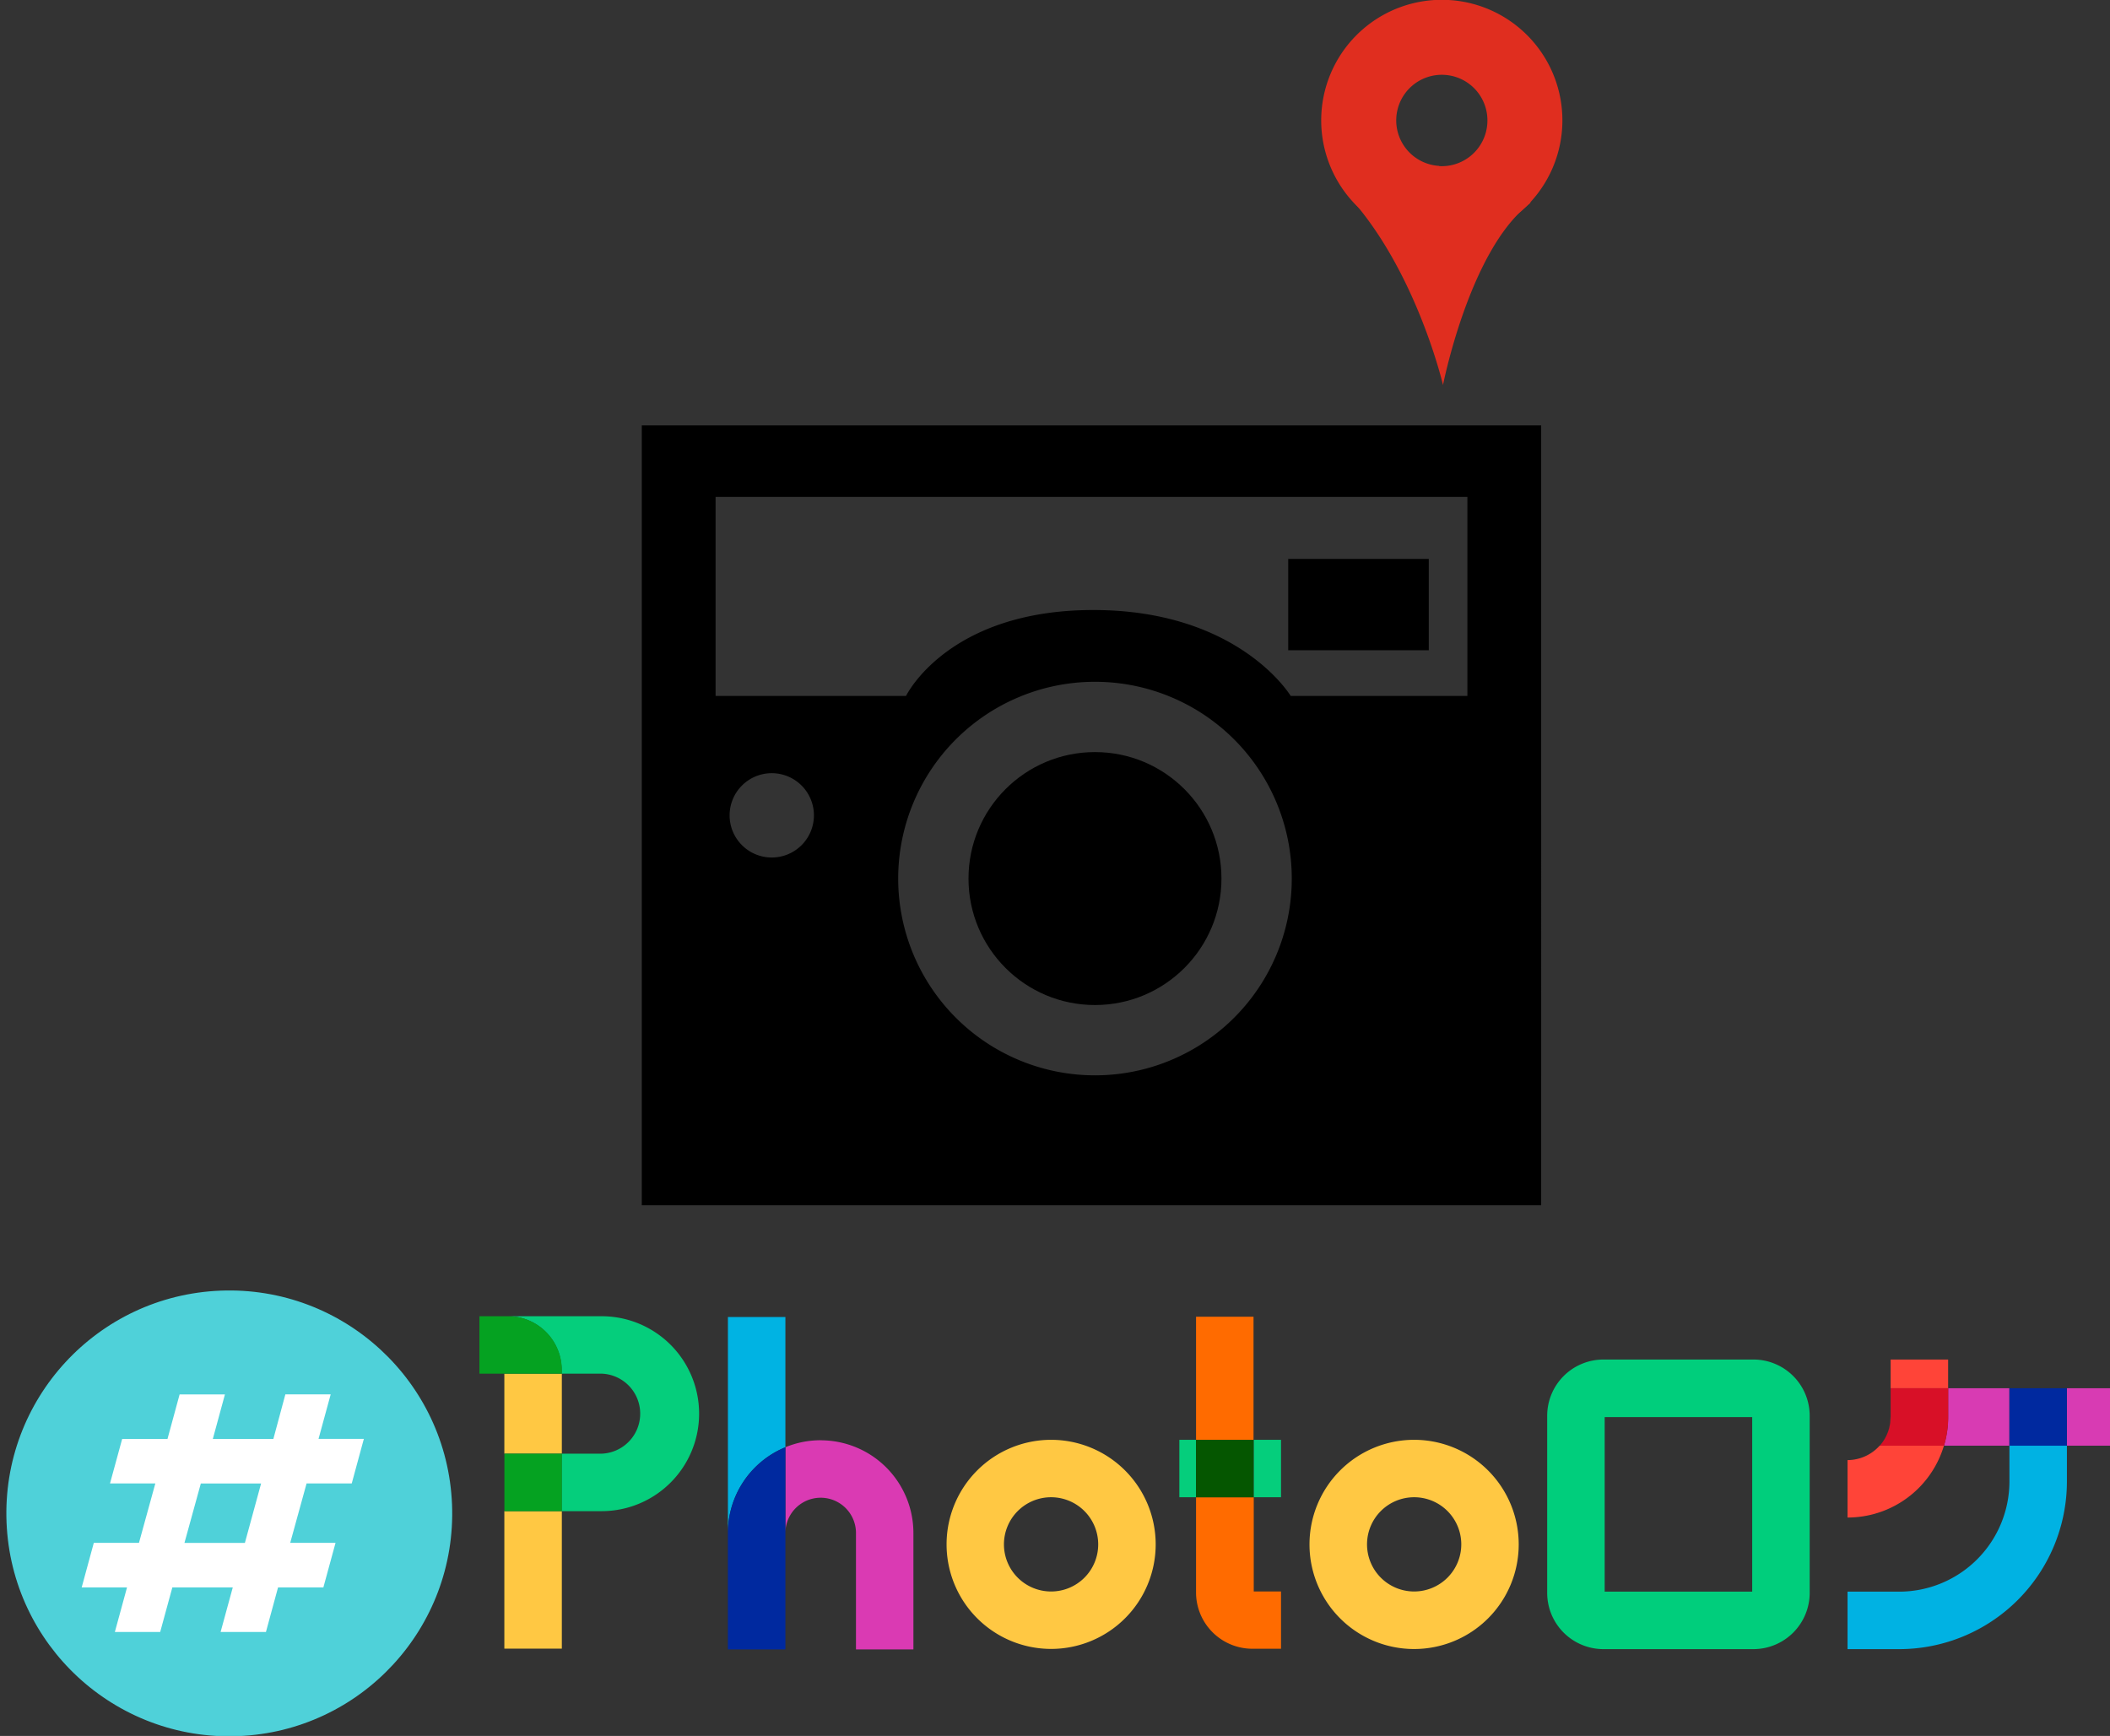 <svg xmlns="http://www.w3.org/2000/svg" viewBox="0 0 386.86 318.3"><rect x="0" y="0" width="386.86" height="318.3" fill="#333333" stroke="none"/><defs><style>.cls-1{fill:#4fd1d9;}.cls-2{fill:#fff;}.cls-3{fill:#ffc843;}.cls-4{fill:#05ce7c;}.cls-5{fill:#05a221;}.cls-6{fill:#da3ab3;}.cls-7{fill:#00b3e3;}.cls-8{fill:#00299f;}.cls-9{fill:#ff6b00;}.cls-10{fill:#055600;}.cls-11{fill:#00ce7c;}.cls-12{fill:#d83bb3;}.cls-13{fill:#00b2e3;}.cls-14{fill:#ff4438;}.cls-15{fill:#d81027;}.cls-16{fill:none;stroke:#000;stroke-miterlimit:10;}.cls-17{fill:#e02e1f;}</style></defs><g id="レイヤー_1" data-name="レイヤー 1"><circle class="cls-1" cx="43.73" cy="303.46" r="40.84" transform="matrix(1, -0.04, 0.04, 1, -13.83, -24.22)"/><path class="cls-2" d="M47.78,308.9H36.7l3-10.89H50.75ZM67.37,298l2.22-8.17H61.28l2.23-8.16H55.2L53,289.84H41.9l2.22-8.16H35.81l-2.22,8.16H25.28L23.05,298h8.31l-3,10.89H20.08l-2.22,8.17h8.31l-2.23,8.17h8.31l2.23-8.17H45.56l-2.23,8.17h8.31l2.22-8.17h8.31l2.23-8.17H56.09l3-10.89Z" transform="translate(-2.88 -26)"/><polyline class="cls-3" points="87.89 241.34 87.89 241.34 87.89 251.87 92.47 251.87 92.47 302.29 103.01 302.29 103.01 277.08 92.47 277.08 92.47 266.54 103.01 266.54 103.01 251.87 87.89 251.87 87.89 241.34"/><path class="cls-4" d="M113.23,267.34H96a9.85,9.85,0,0,1,9.85,9.84v.69h7.34a7.34,7.34,0,0,1,0,14.67h-7.34v10.54h7.34a17.87,17.87,0,0,0,0-35.74" transform="translate(-2.88 -26)"/><path class="cls-5" d="M96.05,267.34H90.78v10.53h15.11v-.68a9.85,9.85,0,0,0-9.84-9.85m9.84,25.2H95.36v10.54h10.53V292.54" transform="translate(-2.88 -26)"/><path class="cls-6" d="M153.35,290.08a16.89,16.89,0,0,0-6.47,1.28v15.73a6.47,6.47,0,0,1,12.94,0v21.34h10.53V307.09a17,17,0,0,0-17-17" transform="translate(-2.88 -26)"/><path class="cls-7" d="M146.88,267.48H136.34v39.61a17,17,0,0,1,10.54-15.73V267.48" transform="translate(-2.88 -26)"/><path class="cls-8" d="M146.88,291.36a17,17,0,0,0-10.54,15.73v21.34h10.54V291.36" transform="translate(-2.88 -26)"/><path class="cls-3" d="M195.6,290a19.17,19.17,0,1,0,19.17,19.17A19.18,19.18,0,0,0,195.6,290m0,27.81a8.64,8.64,0,1,1,8.63-8.64,8.63,8.63,0,0,1-8.63,8.64" transform="translate(-2.88 -26)"/><path class="cls-9" d="M232.71,267.43H222.17V290h10.54V267.43m0,33.11H222.17V318a10.33,10.33,0,0,0,10.31,10.31h5.27V317.81h-5V300.54" transform="translate(-2.88 -26)"/><path class="cls-4" d="M237.75,290h-5v10.53h5V290m-15.58,0h-3.06v10.53h3.06V290" transform="translate(-2.88 -26)"/><polyline class="cls-10" points="229.82 264.01 219.29 264.01 219.29 274.54 229.82 274.54 229.82 264.01"/><path class="cls-3" d="M262.16,290a19.18,19.18,0,1,0,19.17,19.17A19.18,19.18,0,0,0,262.16,290m0,27.81a8.64,8.64,0,1,1,8.64-8.64,8.65,8.65,0,0,1-8.64,8.64" transform="translate(-2.88 -26)"/><path class="cls-11" d="M324.36,275.28H296.87a10.32,10.32,0,0,0-10.32,10.3v32.49a10.32,10.32,0,0,0,10.32,10.31h27.49a10.33,10.33,0,0,0,10.32-10.31V285.58a10.32,10.32,0,0,0-10.32-10.3m-27.27,42.56v-32h27.05v32H297.09" transform="translate(-2.88 -26)"/><path class="cls-12" d="M389.74,280.54h-7.9v10.54h7.9V280.54m-18.44,0H360.06v5.27a18.35,18.35,0,0,1-.77,5.27h12V280.54" transform="translate(-2.88 -26)"/><path class="cls-13" d="M381.84,291.08H371.3v6.54a20.22,20.22,0,0,1-20.22,20.22h-9.46v10.54h9.46a30.76,30.76,0,0,0,30.76-30.76v-6.54" transform="translate(-2.88 -26)"/><polyline class="cls-8" points="378.95 254.54 376.24 254.54 368.42 254.54 368.42 265.08 376.24 265.08 378.95 265.08 378.95 254.54"/><path class="cls-14" d="M360.06,275.28H349.52v5.26h10.54v-5.26m-10.54,10.53h0a7.93,7.93,0,0,1-7.9,7.91v10.53a18.44,18.44,0,0,0,17.67-13.17H347.5a7.88,7.88,0,0,0,2-5.27" transform="translate(-2.88 -26)"/><path class="cls-15" d="M360.06,280.54H349.52v5.27a7.88,7.88,0,0,1-2,5.27h11.79a18.3,18.3,0,0,0,.77-5.27v-5.27" transform="translate(-2.88 -26)"/></g><g id="レイヤー_2" data-name="レイヤー 2"><circle cx="200.76" cy="161.09" r="23.19"/><path d="M120.55,104V247h164.9V104Zm23.83,79.23a7.73,7.73,0,1,1,7.73-7.73A7.73,7.73,0,0,1,144.38,183.23Zm59.26,39.94a36.08,36.08,0,1,1,36.08-36.08A36.07,36.07,0,0,1,203.64,223.17Zm68.28-69.57h-32.4s-9.45-15.75-36.19-15.75S169,153.6,169,153.6H134.08V117.11H271.92Z" transform="translate(-2.88 -26)"/><rect x="236.19" y="102.48" width="25.77" height="16.75"/><path class="cls-16" d="M651.5-136.5" transform="translate(-2.88 -26)"/><path class="cls-17" d="M283.29,63.37l.25-.31-33.09-.76c12.2,13.68,17,34.29,17,34.29s4.72-24,15.3-32.76A5.82,5.82,0,0,1,283.29,63.37Z" transform="translate(-2.88 -26)"/><path class="cls-17" d="M268.49,26A22.11,22.11,0,1,0,289.3,49.37,22.1,22.1,0,0,0,268.49,26Zm-1.73,30.42a8.36,8.36,0,1,1,8.82-7.88A8.37,8.37,0,0,1,266.76,56.46Z" transform="translate(-2.88 -26)"/></g></svg>